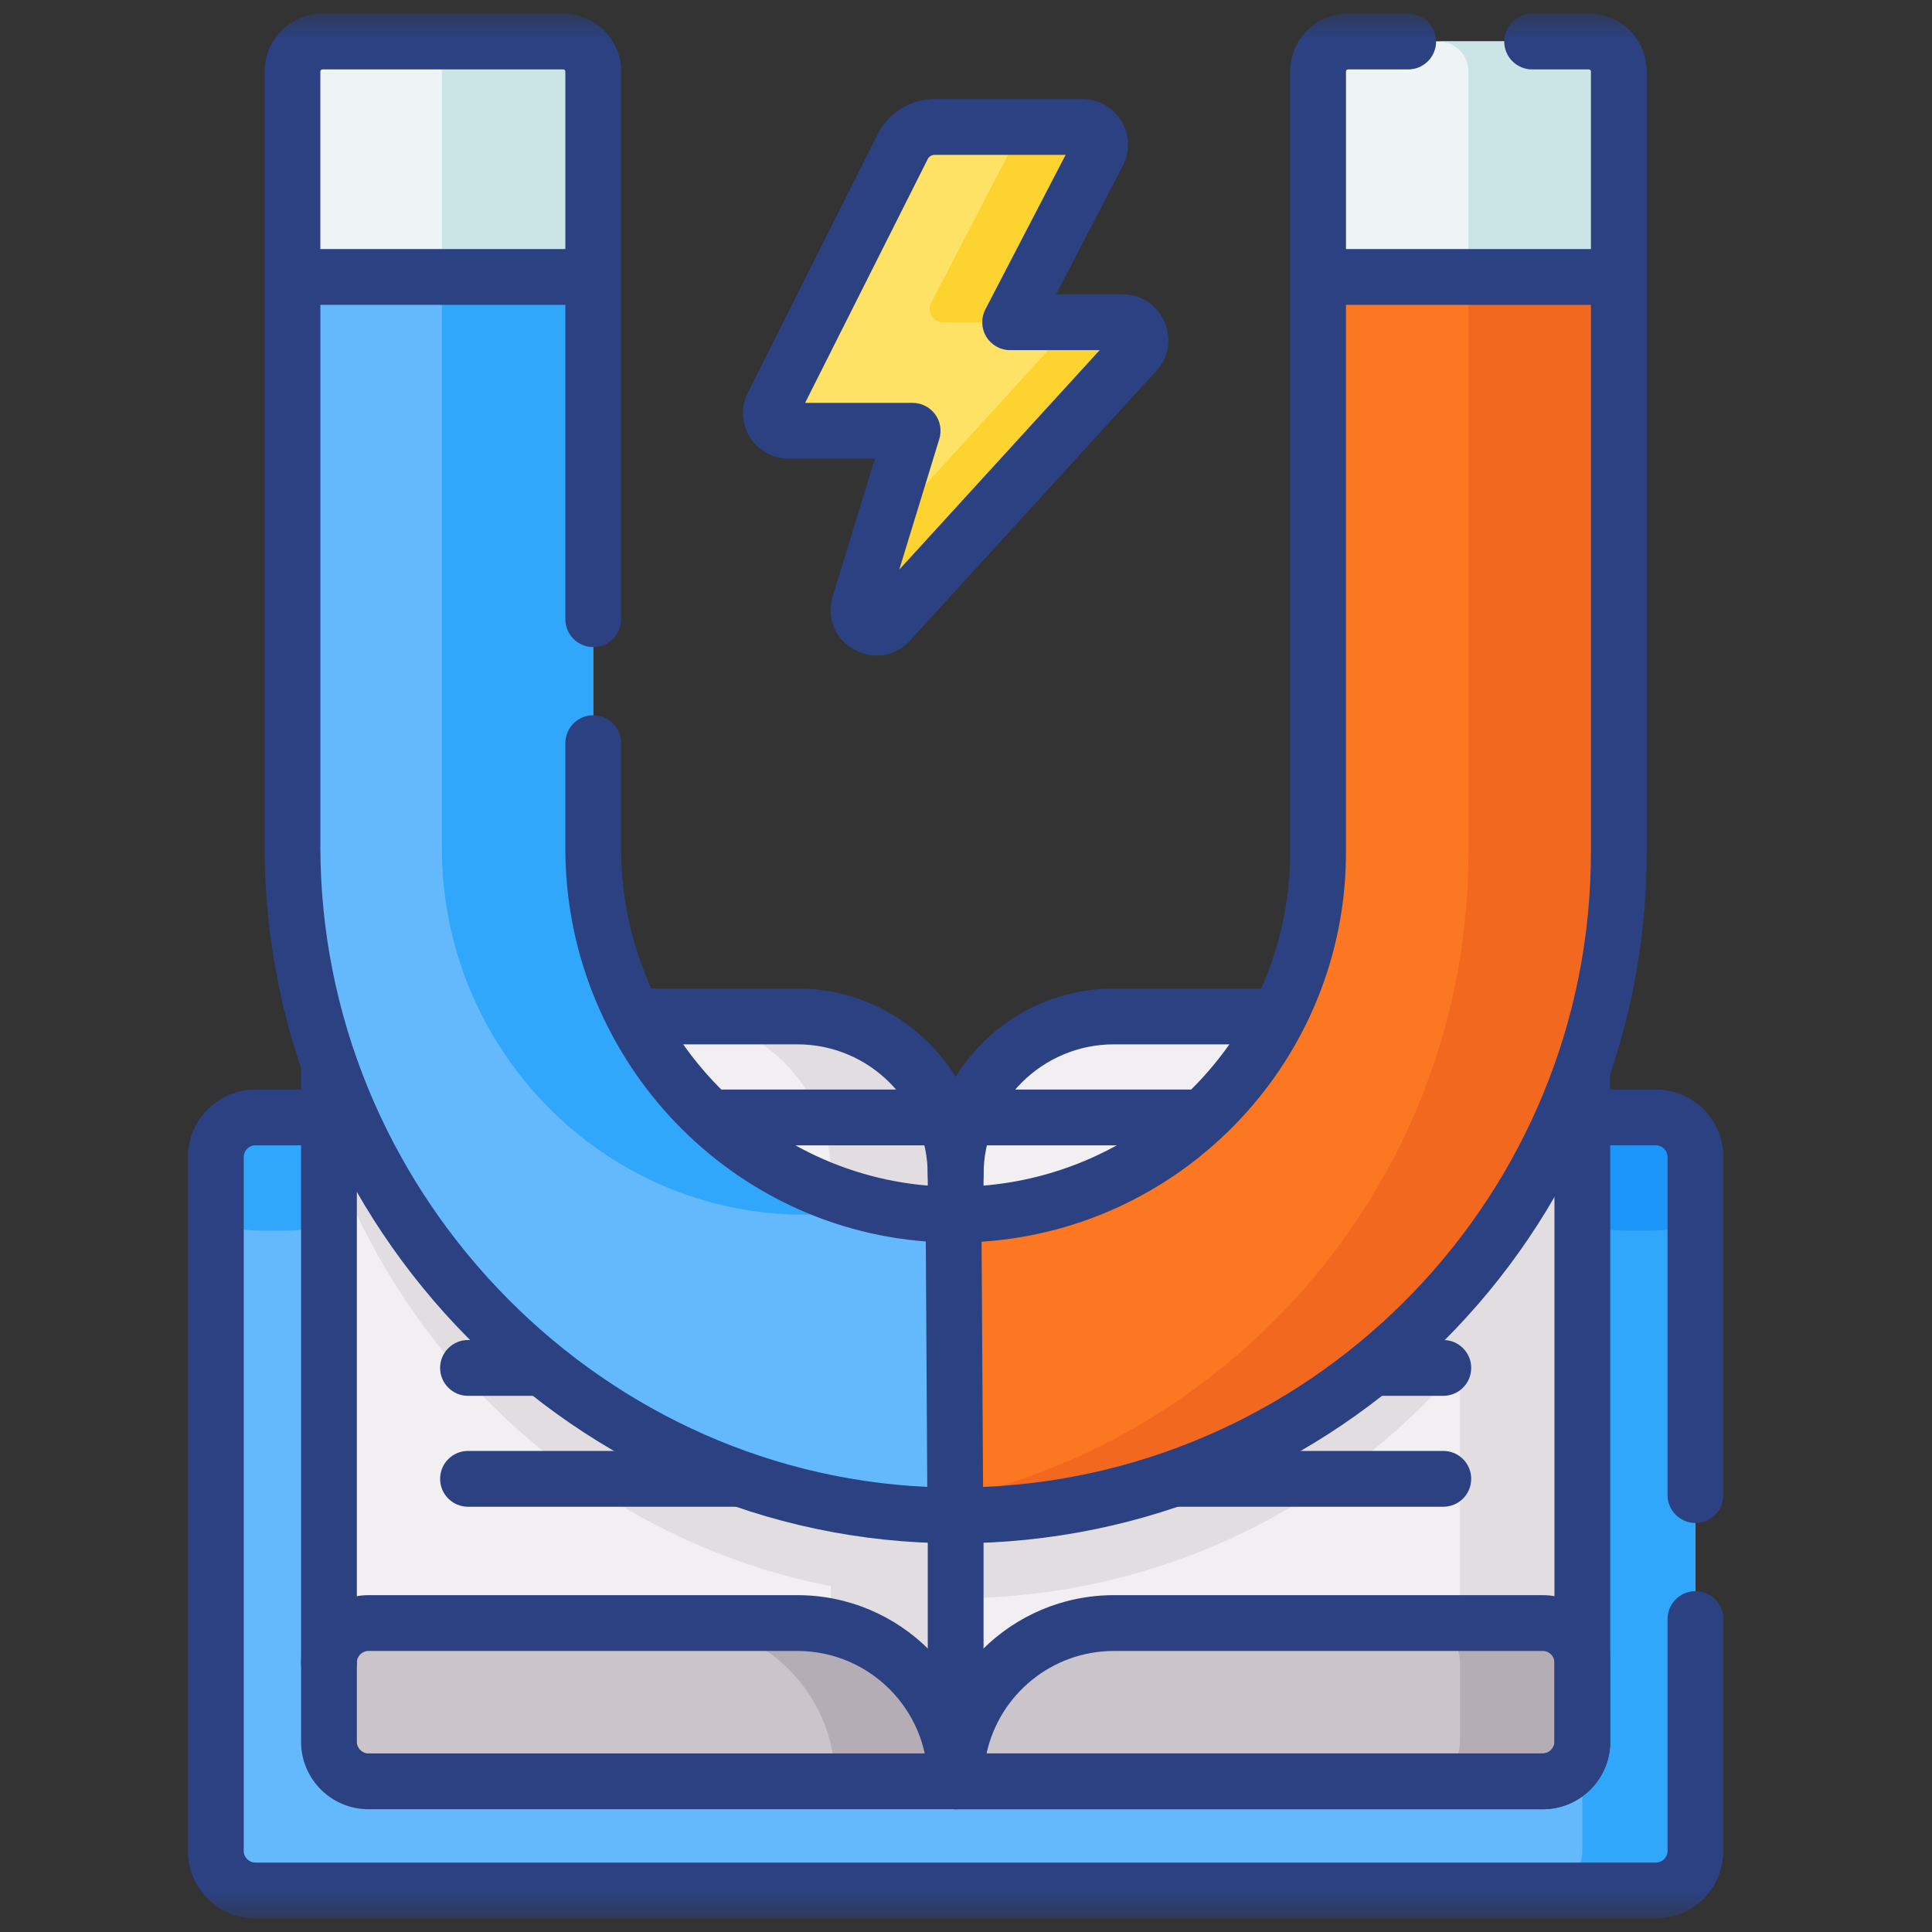 <svg width="71" height="71" viewBox="0 0 71 71" fill="none" xmlns="http://www.w3.org/2000/svg">
<rect x="0" y="0" width="71" height="71" fill="#333333" stroke="none"/>
<mask id="mask0_1_708" style="mask-type:luminance" maskUnits="userSpaceOnUse" x="0" y="0" width="71" height="71">
<path d="M0.12 0.5H70.12V70.5H0.12V0.5Z" fill="white"/>
</mask>
<g mask="url(#mask0_1_708)">
<path d="M62.307 42.519V68.02C62.307 68.823 61.657 69.475 60.853 69.475H9.387C8.583 69.475 7.932 68.823 7.932 68.02V42.519C7.932 41.716 8.583 41.066 9.387 41.066H60.853C61.657 41.066 62.307 41.716 62.307 42.519Z" fill="#64B9FC"/>
<path d="M15.48 41.066C15.051 43.432 12.98 45.227 10.489 45.227H9.572C8.998 45.227 8.446 45.132 7.932 44.956V42.519C7.932 41.716 8.583 41.066 9.387 41.066H15.48Z" fill="#31A7FB"/>
<path d="M62.308 42.519V68.02C62.308 68.823 61.656 69.475 60.854 69.475H56.697C57.499 69.475 58.151 68.823 58.151 68.02V42.519C58.151 41.716 57.499 41.064 56.697 41.064H60.854C61.656 41.064 62.308 41.716 62.308 42.519Z" fill="#31A7FB"/>
<path d="M62.307 42.519V44.956C61.794 45.132 61.242 45.227 60.668 45.227H59.751C57.259 45.227 55.189 43.432 54.76 41.066H60.853C61.657 41.066 62.307 41.716 62.307 42.519Z" fill="#1C96F9"/>
<path d="M35.12 43.17V65.463H13.543C12.741 65.463 12.089 64.813 12.089 64.009V38.809C12.089 38.005 12.741 37.354 13.543 37.354H29.302C32.515 37.354 35.12 39.959 35.12 43.17Z" fill="#F2EFF2"/>
<path d="M35.12 47.683V58.736H35.108C24.49 58.731 15.403 51.711 12.089 42.13V38.809C12.089 38.005 12.741 37.354 13.543 37.354H22.167C23.56 43.218 28.77 47.647 35.042 47.683H35.12Z" fill="#E1DDE1"/>
<path d="M15.562 37.354V40.155C15.562 42.398 14.107 44.3 12.089 44.97V38.809C12.089 38.005 12.741 37.354 13.543 37.354H15.562Z" fill="#E1DDE1"/>
<path d="M35.12 43.171V65.464H30.536V43.171C30.536 39.959 27.931 37.354 24.719 37.354H29.303C32.515 37.354 35.12 39.959 35.12 43.171Z" fill="#E1DDE1"/>
<path d="M12.089 64.009V61.101C12.089 60.298 12.74 59.646 13.543 59.646H29.302C32.515 59.646 35.12 62.251 35.12 65.463H13.543C12.74 65.463 12.089 64.812 12.089 64.009Z" fill="#CBC5CB"/>
<path d="M35.12 65.464H30.692C30.692 62.252 28.088 59.647 24.874 59.647H29.303C32.515 59.647 35.12 62.252 35.12 65.464Z" fill="#B5ADB6"/>
<path d="M58.15 38.809V64.009C58.15 64.813 57.499 65.463 56.695 65.463H35.12V43.17C35.12 39.959 37.725 37.354 40.938 37.354H56.695C57.499 37.354 58.15 38.005 58.15 38.809Z" fill="#F2EFF2"/>
<path d="M58.15 38.809V42.343C54.838 51.875 45.765 58.736 35.12 58.736V47.683C41.436 47.683 46.739 43.264 48.1 37.354H56.695C57.499 37.354 58.15 38.005 58.15 38.809Z" fill="#E1DDE1"/>
<path d="M58.15 38.809V64.01C58.15 64.813 57.5 65.464 56.696 65.464H52.199C53.002 65.464 53.653 64.813 53.653 64.01V38.809C53.653 38.006 53.002 37.354 52.199 37.354H56.696C57.5 37.354 58.15 38.006 58.15 38.809Z" fill="#E1DDE1"/>
<path d="M58.151 64.009V61.101C58.151 60.298 57.499 59.646 56.696 59.646H40.937C37.724 59.646 35.12 62.251 35.12 65.463H56.696C57.499 65.463 58.151 64.812 58.151 64.009Z" fill="#CBC5CB"/>
<path d="M58.15 61.101V64.01C58.15 64.812 57.5 65.464 56.696 65.464H52.199C53.002 65.464 53.653 64.812 53.653 64.01V61.101C53.653 60.297 53.002 59.647 52.199 59.647H56.696C57.5 59.647 58.15 60.297 58.15 61.101Z" fill="#B5ADB6"/>
<path fill-rule="evenodd" clip-rule="evenodd" d="M16.174 46.194C16.174 46.761 16.633 47.22 17.199 47.22H27.841C28.408 47.22 28.867 46.761 28.867 46.194C28.867 45.628 28.408 45.169 27.841 45.169H17.199C16.633 45.169 16.174 45.628 16.174 46.194Z" fill="#2B4182"/>
<path fill-rule="evenodd" clip-rule="evenodd" d="M41.373 46.194C41.373 46.761 41.832 47.22 42.398 47.22H53.041C53.607 47.22 54.066 46.761 54.066 46.194C54.066 45.628 53.607 45.169 53.041 45.169H42.398C41.832 45.169 41.373 45.628 41.373 46.194Z" fill="#2B4182"/>
<path fill-rule="evenodd" clip-rule="evenodd" d="M9.386 68.449C9.149 68.449 8.957 68.257 8.957 68.02V42.519C8.957 42.282 9.149 42.09 9.386 42.09H60.853C61.09 42.09 61.282 42.282 61.282 42.519V54.943C61.282 55.51 61.742 55.969 62.308 55.969C62.874 55.969 63.333 55.51 63.333 54.943V42.519C63.333 41.15 62.223 40.04 60.853 40.04H9.386C8.016 40.04 6.906 41.15 6.906 42.519V68.02C6.906 69.39 8.016 70.5 9.386 70.5H60.853C62.223 70.5 63.333 69.39 63.333 68.02V59.499C63.333 58.933 62.874 58.474 62.308 58.474C61.742 58.474 61.282 58.933 61.282 59.499V68.02C61.282 68.257 61.09 68.449 60.853 68.449H9.386Z" fill="#2B4182"/>
<path fill-rule="evenodd" clip-rule="evenodd" d="M13.543 64.438C13.306 64.438 13.114 64.246 13.114 64.009V38.808C13.114 38.572 13.307 38.379 13.543 38.379H29.302C31.949 38.379 34.094 40.525 34.094 43.171C34.094 43.737 34.553 44.197 35.12 44.197C35.686 44.197 36.145 43.737 36.145 43.171C36.145 39.392 33.081 36.329 29.302 36.329H13.543C12.174 36.329 11.064 37.439 11.064 38.808V64.009C11.064 65.379 12.174 66.489 13.543 66.489H35.12C35.686 66.489 36.145 66.03 36.145 65.464C36.145 64.897 35.686 64.438 35.12 64.438H13.543Z" fill="#2B4182"/>
<path fill-rule="evenodd" clip-rule="evenodd" d="M35.12 66.489C35.686 66.489 36.145 66.03 36.145 65.464C36.145 61.685 33.081 58.621 29.302 58.621H13.543C12.174 58.621 11.064 59.731 11.064 61.101C11.064 61.667 11.523 62.126 12.089 62.126C12.655 62.126 13.114 61.667 13.114 61.101C13.114 60.864 13.306 60.672 13.543 60.672H29.302C31.949 60.672 34.094 62.817 34.094 65.464C34.094 66.03 34.553 66.489 35.12 66.489Z" fill="#2B4182"/>
<path fill-rule="evenodd" clip-rule="evenodd" d="M34.095 65.464C34.095 66.03 34.554 66.489 35.12 66.489H56.696C58.066 66.489 59.176 65.379 59.176 64.009V38.808C59.176 37.439 58.066 36.329 56.696 36.329H40.937C37.158 36.329 34.095 39.392 34.095 43.171V65.464ZM36.145 64.438V43.171C36.145 40.525 38.291 38.379 40.937 38.379H56.696C56.933 38.379 57.125 38.571 57.125 38.808V64.009C57.125 64.246 56.933 64.438 56.696 64.438H36.145Z" fill="#2B4182"/>
<path fill-rule="evenodd" clip-rule="evenodd" d="M34.095 65.464C34.095 66.03 34.554 66.489 35.12 66.489H56.696C58.065 66.489 59.176 65.379 59.176 64.009V61.101C59.176 59.731 58.066 58.621 56.696 58.621H40.937C37.158 58.621 34.095 61.685 34.095 65.464ZM36.255 64.438C36.725 62.285 38.643 60.672 40.937 60.672H56.696C56.933 60.672 57.125 60.864 57.125 61.101V64.009C57.125 64.246 56.933 64.438 56.696 64.438H36.255Z" fill="#2B4182"/>
<path fill-rule="evenodd" clip-rule="evenodd" d="M16.174 50.27C16.174 50.837 16.633 51.296 17.199 51.296H27.841C28.408 51.296 28.867 50.837 28.867 50.27C28.867 49.704 28.408 49.245 27.841 49.245H17.199C16.633 49.245 16.174 49.704 16.174 50.27Z" fill="#2B4182"/>
<path fill-rule="evenodd" clip-rule="evenodd" d="M16.174 54.346C16.174 54.913 16.633 55.372 17.199 55.372H27.841C28.408 55.372 28.867 54.913 28.867 54.346C28.867 53.78 28.408 53.321 27.841 53.321H17.199C16.633 53.321 16.174 53.78 16.174 54.346Z" fill="#2B4182"/>
<path fill-rule="evenodd" clip-rule="evenodd" d="M41.373 50.27C41.373 50.837 41.832 51.296 42.398 51.296H53.041C53.607 51.296 54.066 50.837 54.066 50.27C54.066 49.704 53.607 49.245 53.041 49.245H42.398C41.832 49.245 41.373 49.704 41.373 50.27Z" fill="#2B4182"/>
<path fill-rule="evenodd" clip-rule="evenodd" d="M41.373 54.346C41.373 54.913 41.832 55.372 42.398 55.372H53.041C53.607 55.372 54.066 54.913 54.066 54.346C54.066 53.78 53.607 53.321 53.041 53.321H42.398C41.832 53.321 41.373 53.78 41.373 54.346Z" fill="#2B4182"/>
<path d="M35.108 55.692C21.709 55.685 10.748 44.507 10.748 31.109V2.626C10.748 2.018 11.241 1.526 11.849 1.526H20.7C21.308 1.526 21.801 2.018 21.801 2.626V31.173C21.801 38.523 27.693 44.596 35.042 44.639C42.422 44.681 48.439 38.69 48.439 31.32V2.626C48.439 2.018 48.931 1.526 49.54 1.526H58.391C58.999 1.526 59.492 2.018 59.492 2.626V31.32C59.492 44.763 48.552 55.699 35.108 55.692Z" fill="#64B9FC"/>
<path d="M35.042 44.639H29.48C22.13 44.596 16.238 38.523 16.238 31.173V2.626C16.238 2.019 15.746 1.525 15.138 1.525H20.7C21.308 1.525 21.801 2.019 21.801 2.626V31.173C21.801 38.523 27.692 44.596 35.042 44.639Z" fill="#31A7FB"/>
<path d="M21.801 2.626V10.177H10.748V2.626C10.748 2.019 11.241 1.525 11.849 1.525H20.7C21.308 1.525 21.801 2.019 21.801 2.626Z" fill="#EEF4F5"/>
<path d="M21.801 2.626V10.177H16.238V2.626C16.238 2.019 15.746 1.525 15.138 1.525H20.7C21.308 1.525 21.801 2.019 21.801 2.626Z" fill="#CBE5E7"/>
<path d="M35.042 44.639C42.422 44.681 48.439 38.69 48.439 31.32V2.626C48.439 2.018 48.932 1.525 49.54 1.525H58.391C58.999 1.525 59.492 2.018 59.492 2.626V31.32C59.492 44.763 48.552 55.699 35.107 55.692L35.042 44.639Z" fill="#FB7722"/>
<path d="M59.491 2.626V31.32C59.491 44.762 48.552 55.698 35.108 55.692L35.105 55.063C45.898 52.56 53.965 42.864 53.965 31.32V2.626C53.965 2.019 53.473 1.525 52.864 1.525H58.39C58.999 1.525 59.491 2.019 59.491 2.626Z" fill="#F2681F"/>
<path d="M59.491 2.626V10.177H48.438V2.626C48.438 2.019 48.931 1.525 49.539 1.525H58.39C58.999 1.525 59.491 2.019 59.491 2.626Z" fill="#EEF4F5"/>
<path d="M59.491 2.626V10.177H53.965V2.626C53.965 2.019 53.473 1.525 52.864 1.525H58.39C58.999 1.525 59.491 2.019 59.491 2.626Z" fill="#CBE5E7"/>
<path fill-rule="evenodd" clip-rule="evenodd" d="M35.114 56.717H35.118C49.124 56.718 60.517 45.326 60.517 31.32V10.182V10.178V10.174V2.627C60.517 1.452 59.565 0.5 58.391 0.5H56.306C55.739 0.5 55.28 0.959 55.28 1.526C55.28 2.092 55.739 2.551 56.306 2.551H58.391C58.432 2.551 58.466 2.585 58.466 2.627V9.153H49.464V2.627C49.464 2.585 49.498 2.551 49.54 2.551H51.75C52.316 2.551 52.775 2.092 52.775 1.526C52.775 0.959 52.316 0.5 51.75 0.5H49.54C48.365 0.5 47.413 1.452 47.413 2.627V31.32C47.413 38.119 41.863 43.647 35.057 43.613C35.051 43.613 35.045 43.613 35.039 43.613C28.273 43.57 22.826 37.971 22.826 31.174V27.311C22.826 26.744 22.367 26.285 21.801 26.285C21.235 26.285 20.776 26.744 20.776 27.311V31.174C20.776 38.733 26.575 45.053 34.023 45.623L34.076 54.643C21.728 54.081 11.773 43.606 11.773 31.109V11.203H20.776V22.755C20.776 23.321 21.235 23.78 21.801 23.78C22.367 23.78 22.826 23.321 22.826 22.755V10.188C22.826 10.185 22.826 10.181 22.826 10.178C22.826 10.175 22.826 10.171 22.826 10.168V2.627C22.826 1.452 21.874 0.5 20.7 0.5H11.849C10.675 0.5 9.723 1.452 9.723 2.627V31.109C9.723 45.059 21.125 56.704 35.096 56.717C35.102 56.717 35.108 56.717 35.114 56.717ZM49.464 11.203H58.466V31.32C58.466 43.855 48.534 54.116 36.127 54.645L36.073 45.633C43.541 45.141 49.464 38.91 49.464 31.32V11.203ZM11.773 2.627V9.153H20.776V2.627C20.776 2.585 20.742 2.551 20.7 2.551H11.849C11.807 2.551 11.773 2.585 11.773 2.627Z" fill="#2B4182"/>
<path d="M41.255 11.843H37.122L40.353 5.621C40.579 5.186 40.263 4.666 39.773 4.666H34.344C33.85 4.666 33.399 4.945 33.177 5.386L28.4 14.884C28.182 15.319 28.497 15.831 28.984 15.831H33.539L31.583 22.213C31.378 22.88 32.22 23.36 32.69 22.846L41.738 12.937C42.121 12.518 41.823 11.843 41.255 11.843Z" fill="#FDE265"/>
<path d="M40.353 5.622L37.121 11.843H34.65C34.285 11.843 34.05 11.456 34.218 11.132L37.079 5.622C37.305 5.185 36.99 4.666 36.499 4.666H39.773C40.263 4.666 40.579 5.185 40.353 5.622Z" fill="#FDD330"/>
<path d="M41.738 12.937L32.69 22.846C32.22 23.361 31.379 22.88 31.582 22.213L32.385 19.595L38.464 12.937C38.847 12.518 38.55 11.843 37.981 11.843H41.255C41.823 11.843 42.12 12.518 41.738 12.937Z" fill="#FDD330"/>
<path fill-rule="evenodd" clip-rule="evenodd" d="M33.047 20.934L40.412 12.868H37.122C36.764 12.868 36.432 12.681 36.246 12.375C36.06 12.069 36.047 11.688 36.212 11.37L39.161 5.692H34.344C34.238 5.692 34.141 5.752 34.093 5.847L29.587 14.806H33.539C33.864 14.806 34.17 14.96 34.363 15.222C34.557 15.483 34.614 15.821 34.519 16.132L33.047 20.934ZM39.443 5.148C39.443 5.148 39.443 5.148 39.443 5.148ZM30.602 21.913C30.077 23.626 32.24 24.858 33.447 23.537L42.495 13.629C43.479 12.551 42.715 10.817 41.255 10.817H38.81L41.263 6.094C41.263 6.094 41.263 6.094 41.263 6.094C41.844 4.976 41.032 3.641 39.773 3.641H34.344C33.463 3.641 32.657 4.138 32.261 4.925L27.484 14.423C26.923 15.54 27.734 16.857 28.984 16.857H32.152L30.602 21.913Z" fill="#2B4182"/>
</g>
</svg>
